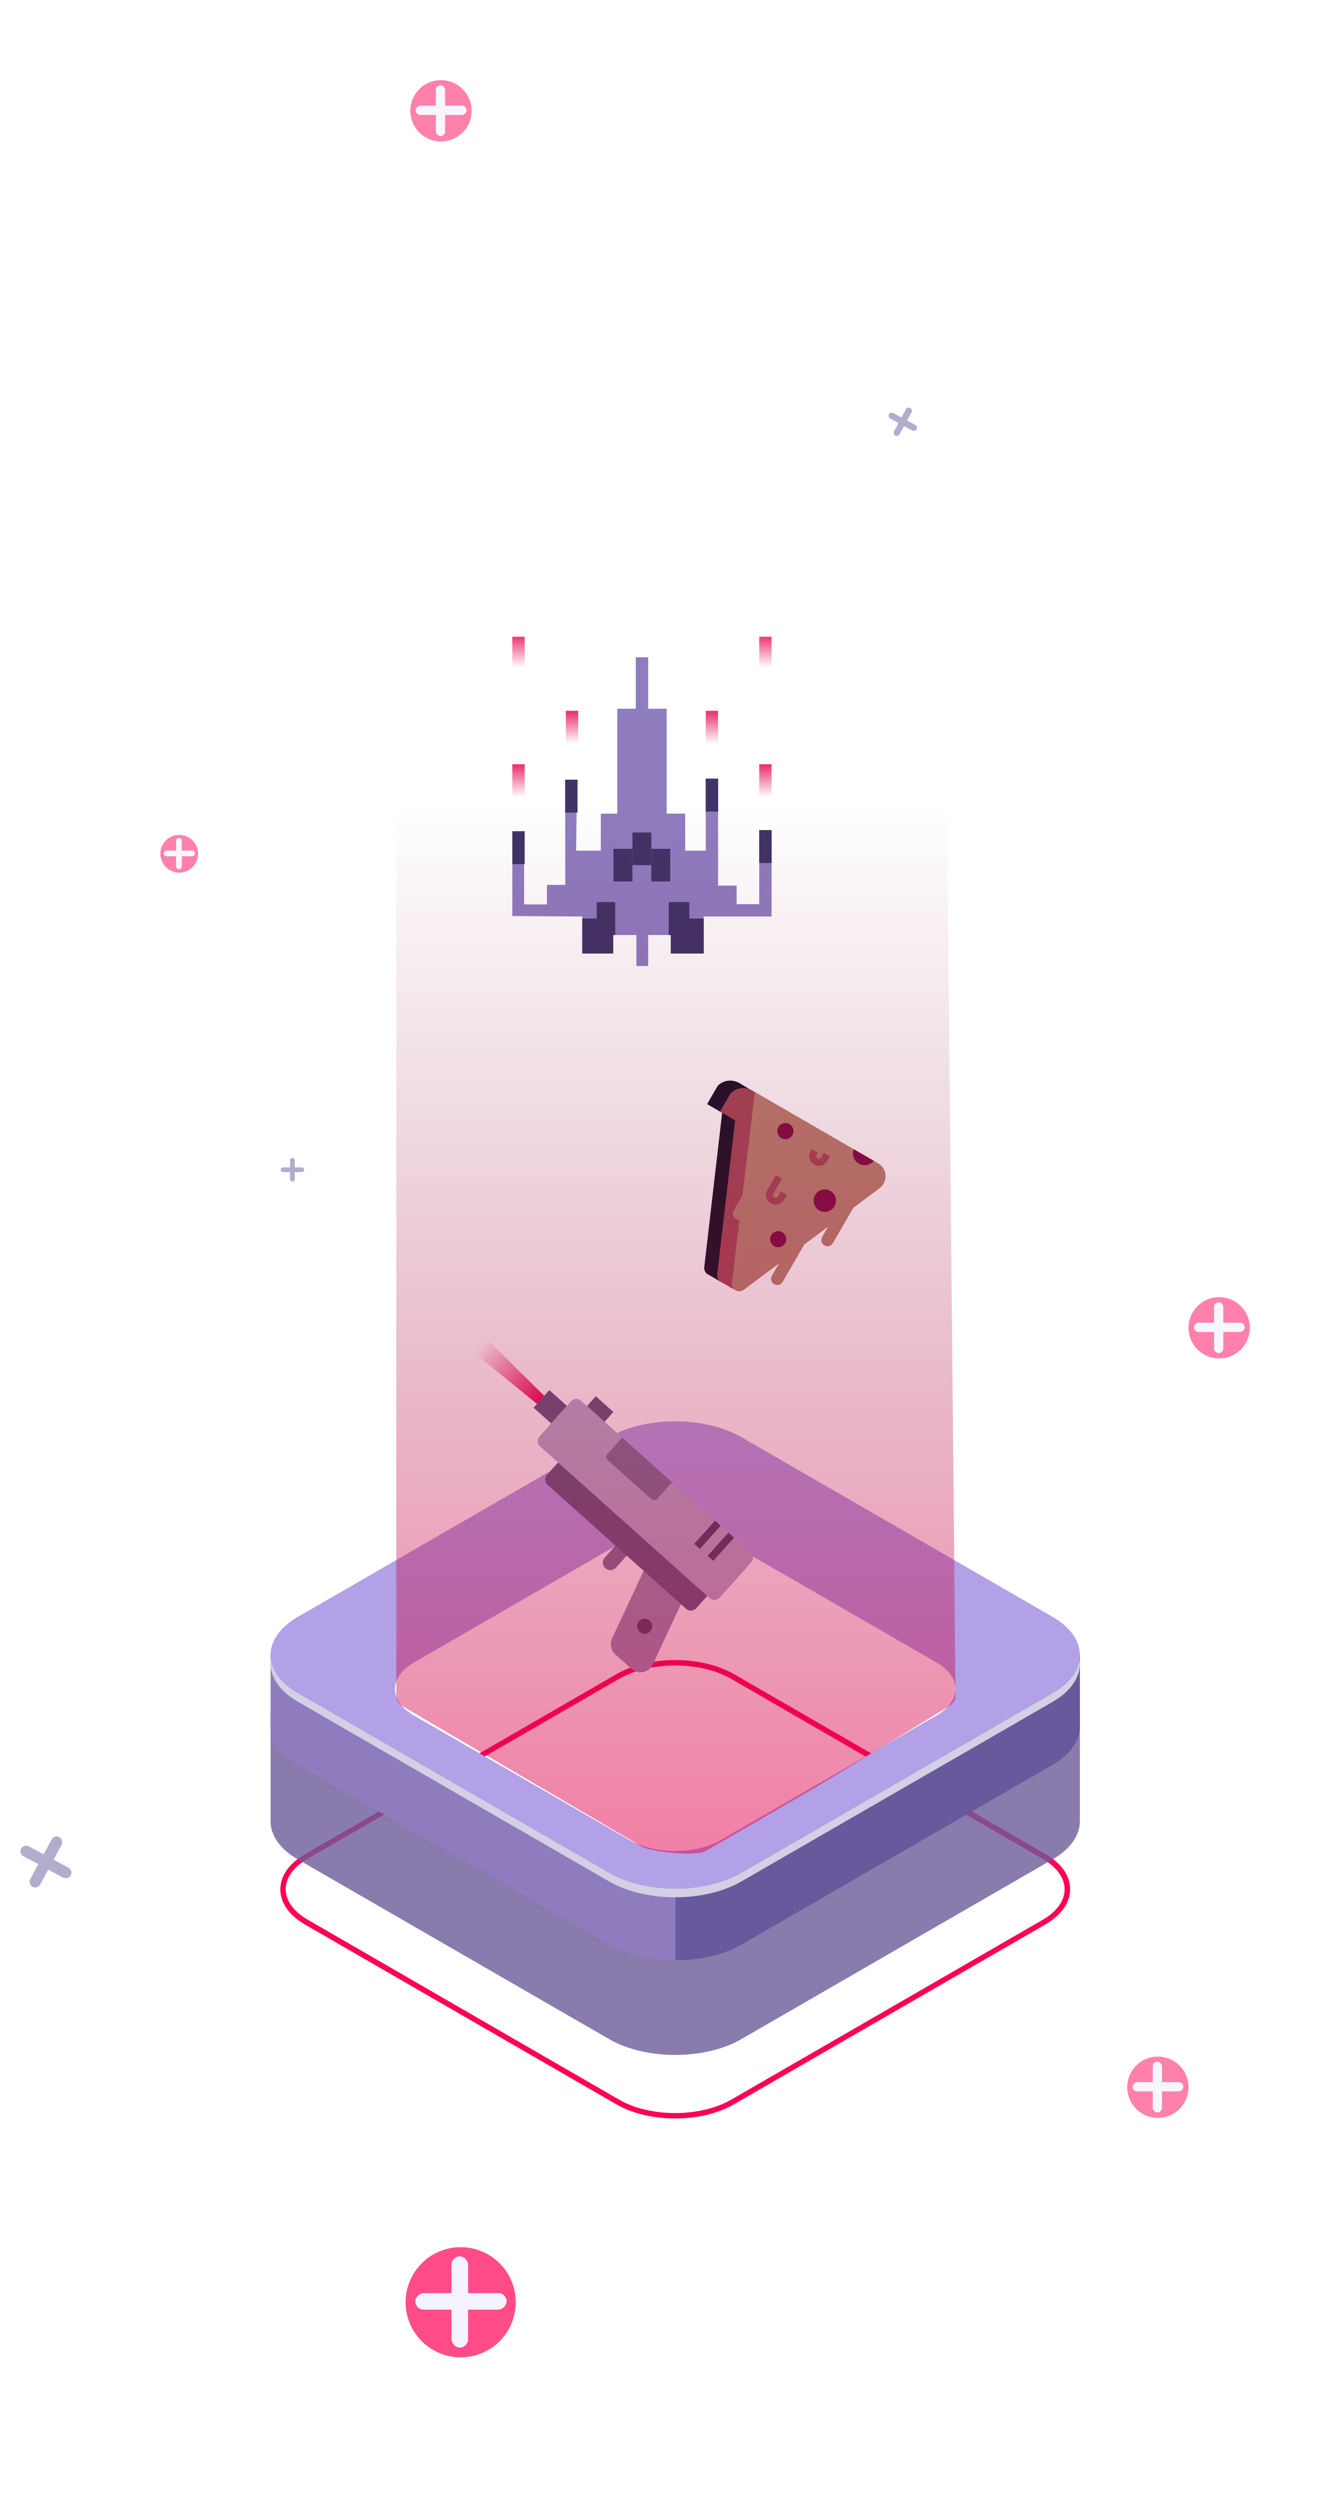 <svg width="282" height="530" viewBox="0 0 282 530" fill="none" xmlns="http://www.w3.org/2000/svg">
<path d="M143.169 449.333C138.666 449.333 134.163 448.331 130.727 446.362L64.744 408.248C61.308 406.279 59.44 403.609 59.44 400.738C59.44 397.868 61.341 395.198 64.744 393.229L130.727 355.081C137.598 351.11 148.74 351.11 155.612 355.081L221.595 393.196C225.031 395.165 226.899 397.835 226.899 400.705C226.899 403.575 224.998 406.245 221.595 408.214L155.612 446.329C152.176 448.331 147.673 449.333 143.169 449.333ZM131.294 445.361C137.832 449.132 148.473 449.132 155.012 445.361L220.995 407.247C224.064 405.478 225.731 403.175 225.731 400.738C225.731 398.302 224.064 395.999 220.995 394.23L155.012 356.082C148.473 352.311 137.832 352.311 131.294 356.082L65.311 394.197C62.242 395.966 60.574 398.269 60.574 400.705C60.574 403.141 62.242 405.444 65.311 407.213L131.294 445.361Z" fill="#FF0055"/>
<path opacity="0.8" d="M228.967 386.086V363.491L224.83 361.188C223.663 368.264 215.357 372.903 208.418 373.871L161.149 401.539L140.5 408.981L74.618 374.972L76.152 374.104C70.514 371.468 67.479 365.46 64.443 359.953L60.007 362.59L57.371 363.324V386.32C57.371 389.257 59.306 392.194 63.176 394.396L129.159 432.511C136.898 436.983 149.44 436.983 157.18 432.511L223.163 394.396C226.965 392.194 228.9 389.323 228.967 386.453C228.967 386.353 228.967 386.22 228.967 386.086Z" fill="#6C5C99"/>
<path d="M228.967 365.994V351.042L224.83 348.739C223.663 355.815 215.357 360.454 208.418 361.422L161.149 389.09L140.5 396.533L74.618 362.523L76.152 361.656C70.514 359.019 67.479 353.011 64.443 347.505L60.007 350.141L57.371 350.875V366.228C57.371 369.165 59.306 372.102 63.176 374.305L129.159 412.419C136.898 416.891 149.44 416.891 157.18 412.419L223.163 374.338C226.965 372.135 228.9 369.265 228.967 366.395C228.967 366.261 228.967 366.128 228.967 365.994Z" fill="#8E7CBF"/>
<path opacity="0.3" d="M208.42 361.422L161.151 389.09L143.204 395.565V415.791C148.275 415.791 153.345 414.689 157.215 412.453L223.164 374.339C226.967 372.136 228.902 369.266 228.969 366.395C228.969 366.262 228.969 366.128 228.969 365.995V351.043L225.199 348.94H224.799C223.498 355.882 215.292 360.455 208.42 361.422Z" fill="#0F054C"/>
<path fill-rule="evenodd" clip-rule="evenodd" d="M63.175 359.119L129.158 397.233C136.897 401.706 149.44 401.706 157.179 397.233L223.162 359.119C230.901 354.647 230.901 347.404 223.162 342.932L157.179 304.818C149.44 300.345 136.897 300.345 129.158 304.818L63.175 342.932C55.436 347.404 55.436 354.647 63.175 359.119ZM87.761 363.853L133.464 390.274C138.825 393.375 147.513 393.375 152.873 390.274L198.576 363.853C203.937 360.753 203.937 355.733 198.576 352.633L152.873 326.212C147.513 323.112 138.825 323.112 133.464 326.212L87.761 352.633C82.401 355.733 82.401 360.753 87.761 363.853Z" fill="#B2A1E6"/>
<path d="M223.164 359.119L157.181 397.234C149.442 401.706 136.899 401.706 129.16 397.234L63.177 359.119C59.708 357.117 57.806 354.58 57.439 351.944C56.972 355.181 58.907 358.485 63.177 360.955L129.16 399.069C136.899 403.542 149.442 403.542 157.181 399.069L223.164 360.988C227.434 358.518 229.335 355.181 228.902 351.977C228.535 354.58 226.633 357.15 223.164 359.119Z" fill="#D3CFE5"/>
<g clip-path="url(#clip0)">
<path d="M134.808 150.328V139.422H137.432V150.328H141.352V172.578H145.278V180.431H149.641V165.162H152.258V187.847H156.185V191.774H160.984V176.068H163.601V194.392H149.204V202.244H142.224V198.318H137.432V205.298H134.939V198.318H130.009V202.244H123.465V194.392L108.631 194.296V176.555H111.124V191.82H115.97V187.694H119.847V165.415H122.339L122.156 180.431H127.391V172.578H130.881V150.328H134.808Z" fill="#8E7CBF"/>
<rect x="119.837" y="165.372" width="2.618" height="6.98" fill="#403366"/>
<rect x="119.974" y="150.765" width="2.618" height="6.98" fill="url(#paint0_linear)"/>
<rect x="149.641" y="150.765" width="2.618" height="6.98" fill="url(#paint1_linear)"/>
<rect x="160.983" y="162.108" width="2.618" height="6.98" fill="url(#paint2_linear)"/>
<rect x="160.983" y="134.623" width="2.618" height="6.98" fill="url(#paint3_linear)"/>
<rect x="108.631" y="134.623" width="2.618" height="6.98" fill="url(#paint4_linear)"/>
<rect x="108.631" y="162.108" width="2.618" height="6.98" fill="url(#paint5_linear)"/>
<rect x="130.074" y="180.04" width="4.012" height="6.919" fill="#403366"/>
<rect x="138.101" y="180.04" width="4.012" height="6.919" fill="#403366"/>
<rect x="126.518" y="191.338" width="3.926" height="6.98" fill="#403366"/>
<path d="M123.465 194.828H130.01V202.245H123.465V194.828Z" fill="#403366"/>
<path d="M146.15 191.338H141.788V198.318H146.15V191.338Z" fill="#403366"/>
<path d="M149.205 194.828H142.225V202.245H149.205V194.828Z" fill="#403366"/>
<rect x="134.088" y="176.58" width="4.012" height="6.919" fill="#403366"/>
<rect x="149.641" y="165.161" width="2.618" height="6.98" fill="#403366"/>
<rect x="160.983" y="176.068" width="2.618" height="6.98" fill="#403366"/>
<rect x="108.631" y="176.303" width="2.618" height="6.98" fill="#403366"/>
</g>
<path d="M153.118 236.032C153.152 236.052 153.064 235.892 153.118 236.032L149.325 268.757C149.259 269.313 149.473 269.791 149.825 270.111L149.81 270.138L149.983 270.238C150.062 270.293 150.146 270.342 150.234 270.383L152.77 271.85L154.619 268.652L154.239 268.433L180.396 248.96C182.223 247.599 182.062 244.812 180.09 243.671L156.767 229.719C155.241 228.836 153.295 229.089 152.151 230.345L149.93 234.188L153.118 236.032Z" fill="#161326"/>
<path d="M155.863 237.62C155.897 237.64 155.809 237.48 155.863 237.62L152.07 270.346C152.004 270.901 152.218 271.38 152.57 271.7L152.555 271.726L152.728 271.826C152.807 271.882 152.891 271.93 152.979 271.971L155.515 273.438L157.364 270.24L156.984 270.021L183.141 250.548C184.968 249.187 184.807 246.4 182.835 245.26L159.512 231.308C157.986 230.425 156.04 230.677 154.897 231.933L152.675 235.776L155.863 237.62Z" fill="#A34857"/>
<path d="M155.179 272.113C155.012 273.497 156.585 274.407 157.701 273.572L165.176 267.978L163.662 270.597C163.299 271.226 163.514 272.03 164.142 272.394C164.771 272.758 165.576 272.543 165.939 271.914L170.531 263.971L175.569 260.2L174.315 262.37C173.952 262.999 174.166 263.804 174.795 264.167C175.424 264.531 176.229 264.316 176.592 263.687L180.924 256.193L186.496 252.023C188.317 250.66 188.153 247.879 186.184 246.74L160.061 231.624L157.418 253.542L155.557 256.762C155.193 257.391 155.408 258.196 156.037 258.559C156.275 258.697 156.537 258.752 156.792 258.733L155.179 272.113Z" fill="#B8806F"/>
<ellipse rx="1.71" ry="1.715" transform="matrix(0.866 0.501 -0.5 0.866 164.999 262.836)" fill="#7F0D46"/>
<ellipse rx="1.71" ry="1.715" transform="matrix(0.866 0.501 -0.5 0.866 166.532 239.915)" fill="#7F0D46"/>
<path d="M165.182 249.605L163.928 251.775L163.332 252.807C162.968 253.436 163.183 254.24 163.812 254.604V254.604C164.441 254.968 165.245 254.753 165.608 254.124L166.205 253.093" stroke="#A34857" stroke-width="1.482"/>
<path d="M175.351 244.868L174.754 245.899C174.391 246.528 173.587 246.743 172.958 246.379V246.379C172.329 246.015 172.114 245.211 172.478 244.582L172.744 244.121" stroke="#A34857" stroke-width="1.482"/>
<ellipse rx="2.377" ry="2.378" transform="matrix(0.866 0.501 -0.5 0.866 174.884 254.67)" fill="#7F0D46"/>
<path d="M181.013 243.749C180.578 244.879 181.014 246.188 182.093 246.812C183.171 247.436 184.523 247.161 185.285 246.221L181.013 243.749Z" fill="#7F0D46"/>
<path d="M133.285 329.516C133.875 328.856 133.818 327.843 133.159 327.253C132.5 326.663 131.487 326.72 130.898 327.379L128.228 330.365C127.638 331.024 127.695 332.037 128.354 332.627C129.013 333.217 130.026 333.161 130.615 332.501L133.285 329.516Z" fill="#797399"/>
<path d="M145.242 338.401C145.78 337.248 145.499 335.879 144.551 335.031L141.134 331.972C139.693 330.682 137.416 331.149 136.598 332.902L129.772 347.536C129.234 348.689 129.515 350.058 130.463 350.907L133.88 353.965C135.321 355.255 137.598 354.788 138.416 353.035L145.242 338.401Z" fill="#958FB2"/>
<rect width="42.449" height="6.207" rx="1.442" transform="matrix(-0.745 -0.667 -0.667 0.745 150.748 337.622)" fill="#5F5980"/>
<rect width="51.259" height="13.016" rx="1.442" transform="matrix(-0.745 -0.667 -0.667 0.745 160.265 330.284)" fill="#B2ADCC"/>
<path d="M142.511 314.393L131.918 304.912L128.758 308.446C128.439 308.802 128.47 309.35 128.826 309.668L138.129 317.995C138.485 318.314 139.032 318.284 139.35 317.927L142.511 314.393Z" fill="#797399"/>
<ellipse rx="1.602" ry="1.602" transform="matrix(-0.745 -0.667 -0.667 0.745 136.693 344.929)" fill="#484266"/>
<rect width="1.602" height="6.608" transform="matrix(-0.745 -0.667 -0.667 0.745 155.64 326.144)" fill="#484266"/>
<rect width="1.602" height="6.608" transform="matrix(-0.745 -0.667 -0.667 0.745 152.804 323.607)" fill="#484266"/>
<rect width="5.006" height="5.006" transform="matrix(-0.745 -0.667 -0.667 0.745 120.201 298.187)" fill="#5F5980"/>
<rect width="5.006" height="2.803" transform="matrix(-0.745 -0.667 -0.667 0.745 130.056 299.483)" fill="#5F5980"/>
<path d="M102.648 283.471L115.401 296.047L113.862 297.768L99.955 286.482L102.648 283.471Z" fill="url(#paint6_linear)"/>
<path opacity="0.5" d="M202.597 359.86L200.801 170.593H84.023V359.86C83.996 360.638 84.508 361.389 85.504 361.979L136.123 391.684C138.116 392.838 147.605 393.77 149.598 392.616L172.953 379.102L201.089 361.979C202.112 361.389 202.597 360.611 202.597 359.86Z" fill="url(#paint7_linear)"/>
<g filter="url(#filter0_d)">
<rect width="2.396" height="11.982" rx="1.198" transform="matrix(0.88 0.475 -0.475 0.88 11.53 389.086)" fill="#B2ADCC"/>
<rect width="2.396" height="11.979" rx="1.198" transform="matrix(-0.475 0.88 -0.88 -0.475 15.578 396.72)" fill="#B2ADCC"/>
</g>
<g filter="url(#filter1_d)">
<rect width="1.333" height="6.669" rx="0.667" transform="matrix(0.88 0.475 -0.475 0.88 192.418 86.205)" fill="#B2ADCC"/>
<rect width="1.334" height="6.667" rx="0.667" transform="matrix(-0.475 0.88 -0.88 -0.475 194.671 90.454)" fill="#B2ADCC"/>
</g>
<g filter="url(#filter2_d)">
<rect x="61.5" y="245.614" width="1" height="5.003" rx="0.5" fill="#B2ADCC"/>
<rect x="64.5" y="247.615" width="1.001" height="5" rx="0.501" transform="rotate(90 64.5 247.615)" fill="#B2ADCC"/>
</g>
<g opacity="0.7" filter="url(#filter3_d)">
<g opacity="0.7" filter="url(#filter4_f)">
<ellipse cx="258.5" cy="281.633" rx="6.5" ry="6.503" fill="#FF0055"/>
</g>
<rect x="257.417" y="276.214" width="1.958" height="10.773" rx="0.979" fill="#F4F2FF"/>
<rect x="263.917" y="280.549" width="1.959" height="10.768" rx="0.979" transform="rotate(90 263.917 280.549)" fill="#F4F2FF"/>
</g>
<g opacity="0.7" filter="url(#filter5_d)">
<g opacity="0.7" filter="url(#filter6_f)">
<ellipse cx="93.5" cy="23.503" rx="6.5" ry="6.503" fill="#FF0055"/>
</g>
<rect x="92.417" y="18.085" width="1.958" height="10.773" rx="0.979" fill="#F4F2FF"/>
<rect x="98.917" y="22.419" width="1.959" height="10.768" rx="0.979" transform="rotate(90 98.917 22.419)" fill="#F4F2FF"/>
</g>
<g opacity="0.7" filter="url(#filter7_d)">
<g opacity="0.7" filter="url(#filter8_f)">
<ellipse cx="245.5" cy="442.713" rx="6.5" ry="6.503" fill="#FF0055"/>
</g>
<rect x="244.417" y="437.295" width="1.958" height="10.773" rx="0.979" fill="#F4F2FF"/>
<rect x="250.917" y="441.629" width="1.959" height="10.768" rx="0.979" transform="rotate(90 250.917 441.629)" fill="#F4F2FF"/>
</g>
<g opacity="0.7" filter="url(#filter9_d)">
<g opacity="0.7" filter="url(#filter10_f)">
<ellipse cx="38" cy="181.082" rx="4" ry="4.002" fill="#FF0055"/>
</g>
<rect x="37.333" y="177.747" width="1.205" height="6.63" rx="0.602" fill="#F4F2FF"/>
<rect x="41.333" y="180.415" width="1.206" height="6.626" rx="0.603" transform="rotate(90 41.333 180.415)" fill="#F4F2FF"/>
</g>
<g filter="url(#filter11_d)">
<g opacity="0.7" filter="url(#filter12_f)">
<ellipse cx="97.678" cy="488.316" rx="11.678" ry="11.684" fill="#FF0055"/>
</g>
<rect x="95.732" y="478.58" width="3.517" height="19.355" rx="1.759" fill="#F4F2FF"/>
<rect x="107.41" y="486.369" width="3.519" height="19.345" rx="1.76" transform="rotate(90 107.41 486.369)" fill="#F4F2FF"/>
</g>
<defs>
<filter id="filter0_d" x="0.63" y="385.815" width="18.219" height="18.225" filterUnits="userSpaceOnUse" color-interpolation-filters="sRGB">
<feFlood flood-opacity="0" result="BackgroundImageFix"/>
<feColorMatrix in="SourceAlpha" type="matrix" values="0 0 0 0 0 0 0 0 0 0 0 0 0 0 0 0 0 0 127 0"/>
<feOffset/>
<feGaussianBlur stdDeviation="1.848"/>
<feColorMatrix type="matrix" values="0 0 0 0 1 0 0 0 0 0 0 0 0 0 0.333 0 0 0 0.47 0"/>
<feBlend mode="normal" in2="BackgroundImageFix" result="effect1_dropShadow"/>
<feBlend mode="normal" in="SourceGraphic" in2="effect1_dropShadow" result="shape"/>
</filter>
<filter id="filter1_d" x="186.35" y="84.384" width="10.141" height="10.144" filterUnits="userSpaceOnUse" color-interpolation-filters="sRGB">
<feFlood flood-opacity="0" result="BackgroundImageFix"/>
<feColorMatrix in="SourceAlpha" type="matrix" values="0 0 0 0 0 0 0 0 0 0 0 0 0 0 0 0 0 0 127 0"/>
<feOffset/>
<feGaussianBlur stdDeviation="1.029"/>
<feColorMatrix type="matrix" values="0 0 0 0 1 0 0 0 0 0 0 0 0 0 0.333 0 0 0 0.47 0"/>
<feBlend mode="normal" in2="BackgroundImageFix" result="effect1_dropShadow"/>
<feBlend mode="normal" in="SourceGraphic" in2="effect1_dropShadow" result="shape"/>
</filter>
<filter id="filter2_d" x="58.058" y="244.172" width="7.885" height="7.888" filterUnits="userSpaceOnUse" color-interpolation-filters="sRGB">
<feFlood flood-opacity="0" result="BackgroundImageFix"/>
<feColorMatrix in="SourceAlpha" type="matrix" values="0 0 0 0 0 0 0 0 0 0 0 0 0 0 0 0 0 0 127 0"/>
<feOffset/>
<feGaussianBlur stdDeviation="0.721"/>
<feColorMatrix type="matrix" values="0 0 0 0 1 0 0 0 0 0 0 0 0 0 0.333 0 0 0 0.47 0"/>
<feBlend mode="normal" in2="BackgroundImageFix" result="effect1_dropShadow"/>
<feBlend mode="normal" in="SourceGraphic" in2="effect1_dropShadow" result="shape"/>
</filter>
<filter id="filter3_d" x="248.68" y="271.809" width="19.64" height="19.647" filterUnits="userSpaceOnUse" color-interpolation-filters="sRGB">
<feFlood flood-opacity="0" result="BackgroundImageFix"/>
<feColorMatrix in="SourceAlpha" type="matrix" values="0 0 0 0 0 0 0 0 0 0 0 0 0 0 0 0 0 0 127 0"/>
<feOffset/>
<feGaussianBlur stdDeviation="1.66"/>
<feColorMatrix type="matrix" values="0 0 0 0 1 0 0 0 0 0 0 0 0 0 0.333 0 0 0 0.47 0"/>
<feBlend mode="normal" in2="BackgroundImageFix" result="effect1_dropShadow"/>
<feBlend mode="normal" in="SourceGraphic" in2="effect1_dropShadow" result="shape"/>
</filter>
<filter id="filter4_f" x="235.399" y="258.529" width="46.201" height="46.208" filterUnits="userSpaceOnUse" color-interpolation-filters="sRGB">
<feFlood flood-opacity="0" result="BackgroundImageFix"/>
<feBlend mode="normal" in="SourceGraphic" in2="BackgroundImageFix" result="shape"/>
<feGaussianBlur stdDeviation="8.3" result="effect1_foregroundBlur"/>
</filter>
<filter id="filter5_d" x="83.68" y="13.68" width="19.64" height="19.647" filterUnits="userSpaceOnUse" color-interpolation-filters="sRGB">
<feFlood flood-opacity="0" result="BackgroundImageFix"/>
<feColorMatrix in="SourceAlpha" type="matrix" values="0 0 0 0 0 0 0 0 0 0 0 0 0 0 0 0 0 0 127 0"/>
<feOffset/>
<feGaussianBlur stdDeviation="1.66"/>
<feColorMatrix type="matrix" values="0 0 0 0 1 0 0 0 0 0 0 0 0 0 0.333 0 0 0 0.47 0"/>
<feBlend mode="normal" in2="BackgroundImageFix" result="effect1_dropShadow"/>
<feBlend mode="normal" in="SourceGraphic" in2="effect1_dropShadow" result="shape"/>
</filter>
<filter id="filter6_f" x="70.399" y="0.4" width="46.201" height="46.208" filterUnits="userSpaceOnUse" color-interpolation-filters="sRGB">
<feFlood flood-opacity="0" result="BackgroundImageFix"/>
<feBlend mode="normal" in="SourceGraphic" in2="BackgroundImageFix" result="shape"/>
<feGaussianBlur stdDeviation="8.3" result="effect1_foregroundBlur"/>
</filter>
<filter id="filter7_d" x="235.68" y="432.89" width="19.64" height="19.647" filterUnits="userSpaceOnUse" color-interpolation-filters="sRGB">
<feFlood flood-opacity="0" result="BackgroundImageFix"/>
<feColorMatrix in="SourceAlpha" type="matrix" values="0 0 0 0 0 0 0 0 0 0 0 0 0 0 0 0 0 0 127 0"/>
<feOffset/>
<feGaussianBlur stdDeviation="1.66"/>
<feColorMatrix type="matrix" values="0 0 0 0 1 0 0 0 0 0 0 0 0 0 0.333 0 0 0 0.47 0"/>
<feBlend mode="normal" in2="BackgroundImageFix" result="effect1_dropShadow"/>
<feBlend mode="normal" in="SourceGraphic" in2="effect1_dropShadow" result="shape"/>
</filter>
<filter id="filter8_f" x="222.399" y="419.609" width="46.201" height="46.208" filterUnits="userSpaceOnUse" color-interpolation-filters="sRGB">
<feFlood flood-opacity="0" result="BackgroundImageFix"/>
<feBlend mode="normal" in="SourceGraphic" in2="BackgroundImageFix" result="shape"/>
<feGaussianBlur stdDeviation="8.3" result="effect1_foregroundBlur"/>
</filter>
<filter id="filter9_d" x="30.68" y="173.76" width="14.64" height="14.644" filterUnits="userSpaceOnUse" color-interpolation-filters="sRGB">
<feFlood flood-opacity="0" result="BackgroundImageFix"/>
<feColorMatrix in="SourceAlpha" type="matrix" values="0 0 0 0 0 0 0 0 0 0 0 0 0 0 0 0 0 0 127 0"/>
<feOffset/>
<feGaussianBlur stdDeviation="1.66"/>
<feColorMatrix type="matrix" values="0 0 0 0 1 0 0 0 0 0 0 0 0 0 0.333 0 0 0 0.47 0"/>
<feBlend mode="normal" in2="BackgroundImageFix" result="effect1_dropShadow"/>
<feBlend mode="normal" in="SourceGraphic" in2="effect1_dropShadow" result="shape"/>
</filter>
<filter id="filter10_f" x="17.399" y="160.48" width="41.201" height="41.205" filterUnits="userSpaceOnUse" color-interpolation-filters="sRGB">
<feFlood flood-opacity="0" result="BackgroundImageFix"/>
<feBlend mode="normal" in="SourceGraphic" in2="BackgroundImageFix" result="shape"/>
<feGaussianBlur stdDeviation="8.3" result="effect1_foregroundBlur"/>
</filter>
<filter id="filter11_d" x="80.035" y="470.668" width="35.285" height="35.297" filterUnits="userSpaceOnUse" color-interpolation-filters="sRGB">
<feFlood flood-opacity="0" result="BackgroundImageFix"/>
<feColorMatrix in="SourceAlpha" type="matrix" values="0 0 0 0 0 0 0 0 0 0 0 0 0 0 0 0 0 0 127 0"/>
<feOffset/>
<feGaussianBlur stdDeviation="2.982"/>
<feColorMatrix type="matrix" values="0 0 0 0 1 0 0 0 0 0 0 0 0 0 0.333 0 0 0 0.47 0"/>
<feBlend mode="normal" in2="BackgroundImageFix" result="effect1_dropShadow"/>
<feBlend mode="normal" in="SourceGraphic" in2="effect1_dropShadow" result="shape"/>
</filter>
<filter id="filter12_f" x="56.176" y="446.808" width="83.004" height="83.016" filterUnits="userSpaceOnUse" color-interpolation-filters="sRGB">
<feFlood flood-opacity="0" result="BackgroundImageFix"/>
<feBlend mode="normal" in="SourceGraphic" in2="BackgroundImageFix" result="shape"/>
<feGaussianBlur stdDeviation="14.912" result="effect1_foregroundBlur"/>
</filter>
<linearGradient id="paint0_linear" x1="121.283" y1="149.345" x2="121.283" y2="157.745" gradientUnits="userSpaceOnUse">
<stop stop-color="#E6004C"/>
<stop offset="1" stop-color="#E6004C" stop-opacity="0"/>
</linearGradient>
<linearGradient id="paint1_linear" x1="150.95" y1="149.345" x2="150.95" y2="157.745" gradientUnits="userSpaceOnUse">
<stop stop-color="#E6004C"/>
<stop offset="1" stop-color="#E6004C" stop-opacity="0"/>
</linearGradient>
<linearGradient id="paint2_linear" x1="162.292" y1="160.688" x2="162.292" y2="169.088" gradientUnits="userSpaceOnUse">
<stop stop-color="#E6004C"/>
<stop offset="1" stop-color="#E6004C" stop-opacity="0"/>
</linearGradient>
<linearGradient id="paint3_linear" x1="162.292" y1="133.203" x2="162.292" y2="141.603" gradientUnits="userSpaceOnUse">
<stop stop-color="#E6004C"/>
<stop offset="1" stop-color="#E6004C" stop-opacity="0"/>
</linearGradient>
<linearGradient id="paint4_linear" x1="109.94" y1="133.203" x2="109.94" y2="141.603" gradientUnits="userSpaceOnUse">
<stop stop-color="#E6004C"/>
<stop offset="1" stop-color="#E6004C" stop-opacity="0"/>
</linearGradient>
<linearGradient id="paint5_linear" x1="109.94" y1="160.688" x2="109.94" y2="169.088" gradientUnits="userSpaceOnUse">
<stop stop-color="#E6004C"/>
<stop offset="1" stop-color="#E6004C" stop-opacity="0"/>
</linearGradient>
<linearGradient id="paint6_linear" x1="115.107" y1="298.108" x2="101.46" y2="286.098" gradientUnits="userSpaceOnUse">
<stop stop-color="#E6004C"/>
<stop offset="1" stop-color="#E6004C" stop-opacity="0"/>
</linearGradient>
<linearGradient id="paint7_linear" x1="142.4" y1="393.47" x2="142.4" y2="170.582" gradientUnits="userSpaceOnUse">
<stop stop-color="#E5004C"/>
<stop offset="1" stop-color="#76082C" stop-opacity="0"/>
</linearGradient>
<clipPath id="clip0">
<rect width="94.234" height="69.838" fill="white" transform="translate(89 135.059)"/>
</clipPath>
</defs>
</svg>
